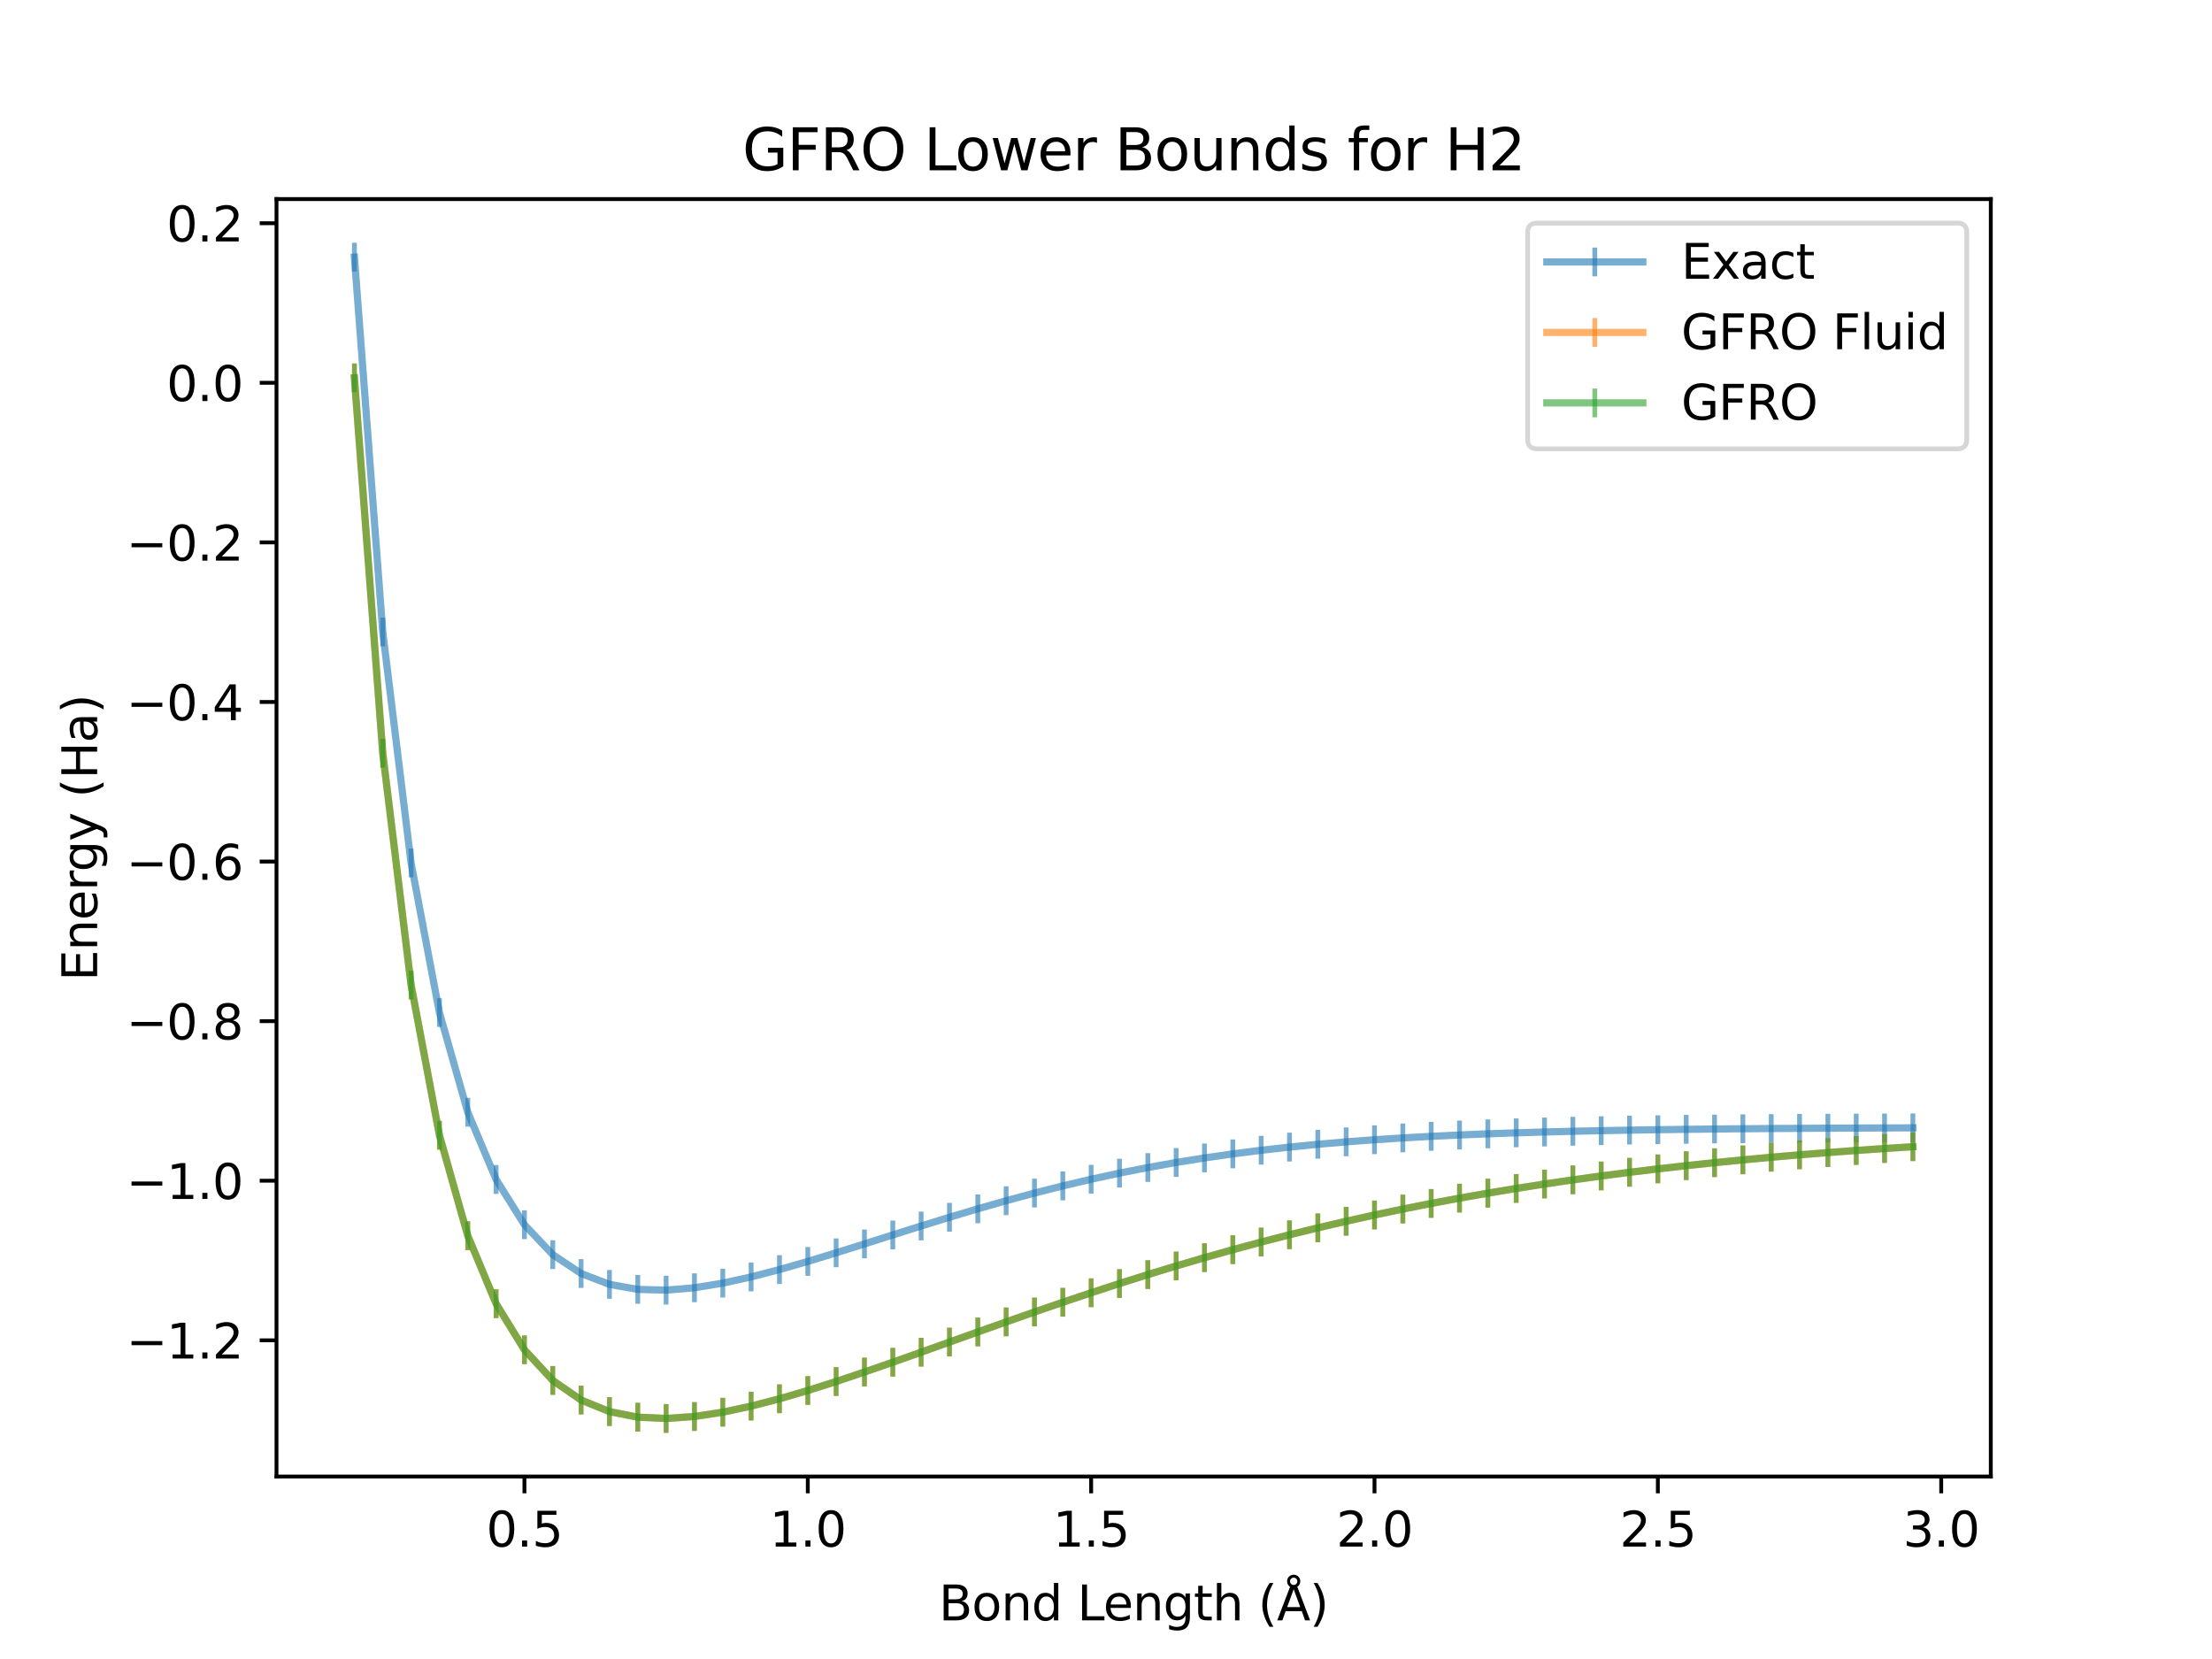 <?xml version="1.0" encoding="utf-8" standalone="no"?>
<!DOCTYPE svg PUBLIC "-//W3C//DTD SVG 1.1//EN"
  "http://www.w3.org/Graphics/SVG/1.1/DTD/svg11.dtd">
<svg xmlns:xlink="http://www.w3.org/1999/xlink" width="460.8pt" height="345.6pt" viewBox="0 0 460.8 345.6" xmlns="http://www.w3.org/2000/svg" version="1.1">
 <defs>
  <style type="text/css">*{stroke-linejoin: round; stroke-linecap: butt}</style>
 </defs>
 <g id="figure_1">
  <g id="patch_1">
   <path d="M 0 345.6 
L 460.8 345.6 
L 460.8 0 
L 0 0 
z
" style="fill: #ffffff"/>
  </g>
  <g id="axes_1">
   <g id="patch_2">
    <path d="M 57.6 307.584 
L 414.72 307.584 
L 414.72 41.472 
L 57.6 41.472 
z
" style="fill: #ffffff"/>
   </g>
   <g id="matplotlib.axis_1">
    <g id="xtick_1">
     <g id="line2d_1">
      <defs>
       <path id="m18513399b2" d="M 0 0 
L 0 3.5 
" style="stroke: #000000; stroke-width: 0.8"/>
      </defs>
      <g>
       <use xlink:href="#m18513399b2" x="109.25" y="307.584" style="stroke: #000000; stroke-width: 0.8"/>
      </g>
     </g>
     <g id="text_1">
      <!-- 0.5 -->
      <g transform="translate(101.298 322.182) scale(0.1 -0.1)">
       <defs>
        <path id="DejaVuSans-30" d="M 2034 4250 
Q 1547 4250 1301 3770 
Q 1056 3291 1056 2328 
Q 1056 1369 1301 889 
Q 1547 409 2034 409 
Q 2525 409 2770 889 
Q 3016 1369 3016 2328 
Q 3016 3291 2770 3770 
Q 2525 4250 2034 4250 
z
M 2034 4750 
Q 2819 4750 3233 4129 
Q 3647 3509 3647 2328 
Q 3647 1150 3233 529 
Q 2819 -91 2034 -91 
Q 1250 -91 836 529 
Q 422 1150 422 2328 
Q 422 3509 836 4129 
Q 1250 4750 2034 4750 
z
" transform="scale(0.016)"/>
        <path id="DejaVuSans-2e" d="M 684 794 
L 1344 794 
L 1344 0 
L 684 0 
L 684 794 
z
" transform="scale(0.016)"/>
        <path id="DejaVuSans-35" d="M 691 4666 
L 3169 4666 
L 3169 4134 
L 1269 4134 
L 1269 2991 
Q 1406 3038 1543 3061 
Q 1681 3084 1819 3084 
Q 2600 3084 3056 2656 
Q 3513 2228 3513 1497 
Q 3513 744 3044 326 
Q 2575 -91 1722 -91 
Q 1428 -91 1123 -41 
Q 819 9 494 109 
L 494 744 
Q 775 591 1075 516 
Q 1375 441 1709 441 
Q 2250 441 2565 725 
Q 2881 1009 2881 1497 
Q 2881 1984 2565 2268 
Q 2250 2553 1709 2553 
Q 1456 2553 1204 2497 
Q 953 2441 691 2322 
L 691 4666 
z
" transform="scale(0.016)"/>
       </defs>
       <use xlink:href="#DejaVuSans-30"/>
       <use xlink:href="#DejaVuSans-2e" transform="translate(63.623 0)"/>
       <use xlink:href="#DejaVuSans-35" transform="translate(95.41 0)"/>
      </g>
     </g>
    </g>
    <g id="xtick_2">
     <g id="line2d_2">
      <g>
       <use xlink:href="#m18513399b2" x="168.278" y="307.584" style="stroke: #000000; stroke-width: 0.8"/>
      </g>
     </g>
     <g id="text_2">
      <!-- 1.0 -->
      <g transform="translate(160.326 322.182) scale(0.1 -0.1)">
       <defs>
        <path id="DejaVuSans-31" d="M 794 531 
L 1825 531 
L 1825 4091 
L 703 3866 
L 703 4441 
L 1819 4666 
L 2450 4666 
L 2450 531 
L 3481 531 
L 3481 0 
L 794 0 
L 794 531 
z
" transform="scale(0.016)"/>
       </defs>
       <use xlink:href="#DejaVuSans-31"/>
       <use xlink:href="#DejaVuSans-2e" transform="translate(63.623 0)"/>
       <use xlink:href="#DejaVuSans-30" transform="translate(95.41 0)"/>
      </g>
     </g>
    </g>
    <g id="xtick_3">
     <g id="line2d_3">
      <g>
       <use xlink:href="#m18513399b2" x="227.306" y="307.584" style="stroke: #000000; stroke-width: 0.8"/>
      </g>
     </g>
     <g id="text_3">
      <!-- 1.5 -->
      <g transform="translate(219.354 322.182) scale(0.1 -0.1)">
       <use xlink:href="#DejaVuSans-31"/>
       <use xlink:href="#DejaVuSans-2e" transform="translate(63.623 0)"/>
       <use xlink:href="#DejaVuSans-35" transform="translate(95.41 0)"/>
      </g>
     </g>
    </g>
    <g id="xtick_4">
     <g id="line2d_4">
      <g>
       <use xlink:href="#m18513399b2" x="286.334" y="307.584" style="stroke: #000000; stroke-width: 0.8"/>
      </g>
     </g>
     <g id="text_4">
      <!-- 2.0 -->
      <g transform="translate(278.382 322.182) scale(0.1 -0.1)">
       <defs>
        <path id="DejaVuSans-32" d="M 1228 531 
L 3431 531 
L 3431 0 
L 469 0 
L 469 531 
Q 828 903 1448 1529 
Q 2069 2156 2228 2338 
Q 2531 2678 2651 2914 
Q 2772 3150 2772 3378 
Q 2772 3750 2511 3984 
Q 2250 4219 1831 4219 
Q 1534 4219 1204 4116 
Q 875 4013 500 3803 
L 500 4441 
Q 881 4594 1212 4672 
Q 1544 4750 1819 4750 
Q 2544 4750 2975 4387 
Q 3406 4025 3406 3419 
Q 3406 3131 3298 2873 
Q 3191 2616 2906 2266 
Q 2828 2175 2409 1742 
Q 1991 1309 1228 531 
z
" transform="scale(0.016)"/>
       </defs>
       <use xlink:href="#DejaVuSans-32"/>
       <use xlink:href="#DejaVuSans-2e" transform="translate(63.623 0)"/>
       <use xlink:href="#DejaVuSans-30" transform="translate(95.41 0)"/>
      </g>
     </g>
    </g>
    <g id="xtick_5">
     <g id="line2d_5">
      <g>
       <use xlink:href="#m18513399b2" x="345.362" y="307.584" style="stroke: #000000; stroke-width: 0.8"/>
      </g>
     </g>
     <g id="text_5">
      <!-- 2.5 -->
      <g transform="translate(337.41 322.182) scale(0.1 -0.1)">
       <use xlink:href="#DejaVuSans-32"/>
       <use xlink:href="#DejaVuSans-2e" transform="translate(63.623 0)"/>
       <use xlink:href="#DejaVuSans-35" transform="translate(95.41 0)"/>
      </g>
     </g>
    </g>
    <g id="xtick_6">
     <g id="line2d_6">
      <g>
       <use xlink:href="#m18513399b2" x="404.39" y="307.584" style="stroke: #000000; stroke-width: 0.8"/>
      </g>
     </g>
     <g id="text_6">
      <!-- 3.0 -->
      <g transform="translate(396.439 322.182) scale(0.1 -0.1)">
       <defs>
        <path id="DejaVuSans-33" d="M 2597 2516 
Q 3050 2419 3304 2112 
Q 3559 1806 3559 1356 
Q 3559 666 3084 287 
Q 2609 -91 1734 -91 
Q 1441 -91 1130 -33 
Q 819 25 488 141 
L 488 750 
Q 750 597 1062 519 
Q 1375 441 1716 441 
Q 2309 441 2620 675 
Q 2931 909 2931 1356 
Q 2931 1769 2642 2001 
Q 2353 2234 1838 2234 
L 1294 2234 
L 1294 2753 
L 1863 2753 
Q 2328 2753 2575 2939 
Q 2822 3125 2822 3475 
Q 2822 3834 2567 4026 
Q 2313 4219 1838 4219 
Q 1578 4219 1281 4162 
Q 984 4106 628 3988 
L 628 4550 
Q 988 4650 1302 4700 
Q 1616 4750 1894 4750 
Q 2613 4750 3031 4423 
Q 3450 4097 3450 3541 
Q 3450 3153 3228 2886 
Q 3006 2619 2597 2516 
z
" transform="scale(0.016)"/>
       </defs>
       <use xlink:href="#DejaVuSans-33"/>
       <use xlink:href="#DejaVuSans-2e" transform="translate(63.623 0)"/>
       <use xlink:href="#DejaVuSans-30" transform="translate(95.41 0)"/>
      </g>
     </g>
    </g>
    <g id="text_7">
     <!-- Bond Length (Å) -->
     <g transform="translate(195.58 337.545) scale(0.1 -0.1)">
      <defs>
       <path id="DejaVuSans-42" d="M 1259 2228 
L 1259 519 
L 2272 519 
Q 2781 519 3026 730 
Q 3272 941 3272 1375 
Q 3272 1813 3026 2020 
Q 2781 2228 2272 2228 
L 1259 2228 
z
M 1259 4147 
L 1259 2741 
L 2194 2741 
Q 2656 2741 2882 2914 
Q 3109 3088 3109 3444 
Q 3109 3797 2882 3972 
Q 2656 4147 2194 4147 
L 1259 4147 
z
M 628 4666 
L 2241 4666 
Q 2963 4666 3353 4366 
Q 3744 4066 3744 3513 
Q 3744 3084 3544 2831 
Q 3344 2578 2956 2516 
Q 3422 2416 3680 2098 
Q 3938 1781 3938 1306 
Q 3938 681 3513 340 
Q 3088 0 2303 0 
L 628 0 
L 628 4666 
z
" transform="scale(0.016)"/>
       <path id="DejaVuSans-6f" d="M 1959 3097 
Q 1497 3097 1228 2736 
Q 959 2375 959 1747 
Q 959 1119 1226 758 
Q 1494 397 1959 397 
Q 2419 397 2687 759 
Q 2956 1122 2956 1747 
Q 2956 2369 2687 2733 
Q 2419 3097 1959 3097 
z
M 1959 3584 
Q 2709 3584 3137 3096 
Q 3566 2609 3566 1747 
Q 3566 888 3137 398 
Q 2709 -91 1959 -91 
Q 1206 -91 779 398 
Q 353 888 353 1747 
Q 353 2609 779 3096 
Q 1206 3584 1959 3584 
z
" transform="scale(0.016)"/>
       <path id="DejaVuSans-6e" d="M 3513 2113 
L 3513 0 
L 2938 0 
L 2938 2094 
Q 2938 2591 2744 2837 
Q 2550 3084 2163 3084 
Q 1697 3084 1428 2787 
Q 1159 2491 1159 1978 
L 1159 0 
L 581 0 
L 581 3500 
L 1159 3500 
L 1159 2956 
Q 1366 3272 1645 3428 
Q 1925 3584 2291 3584 
Q 2894 3584 3203 3211 
Q 3513 2838 3513 2113 
z
" transform="scale(0.016)"/>
       <path id="DejaVuSans-64" d="M 2906 2969 
L 2906 4863 
L 3481 4863 
L 3481 0 
L 2906 0 
L 2906 525 
Q 2725 213 2448 61 
Q 2172 -91 1784 -91 
Q 1150 -91 751 415 
Q 353 922 353 1747 
Q 353 2572 751 3078 
Q 1150 3584 1784 3584 
Q 2172 3584 2448 3432 
Q 2725 3281 2906 2969 
z
M 947 1747 
Q 947 1113 1208 752 
Q 1469 391 1925 391 
Q 2381 391 2643 752 
Q 2906 1113 2906 1747 
Q 2906 2381 2643 2742 
Q 2381 3103 1925 3103 
Q 1469 3103 1208 2742 
Q 947 2381 947 1747 
z
" transform="scale(0.016)"/>
       <path id="DejaVuSans-20" transform="scale(0.016)"/>
       <path id="DejaVuSans-4c" d="M 628 4666 
L 1259 4666 
L 1259 531 
L 3531 531 
L 3531 0 
L 628 0 
L 628 4666 
z
" transform="scale(0.016)"/>
       <path id="DejaVuSans-65" d="M 3597 1894 
L 3597 1613 
L 953 1613 
Q 991 1019 1311 708 
Q 1631 397 2203 397 
Q 2534 397 2845 478 
Q 3156 559 3463 722 
L 3463 178 
Q 3153 47 2828 -22 
Q 2503 -91 2169 -91 
Q 1331 -91 842 396 
Q 353 884 353 1716 
Q 353 2575 817 3079 
Q 1281 3584 2069 3584 
Q 2775 3584 3186 3129 
Q 3597 2675 3597 1894 
z
M 3022 2063 
Q 3016 2534 2758 2815 
Q 2500 3097 2075 3097 
Q 1594 3097 1305 2825 
Q 1016 2553 972 2059 
L 3022 2063 
z
" transform="scale(0.016)"/>
       <path id="DejaVuSans-67" d="M 2906 1791 
Q 2906 2416 2648 2759 
Q 2391 3103 1925 3103 
Q 1463 3103 1205 2759 
Q 947 2416 947 1791 
Q 947 1169 1205 825 
Q 1463 481 1925 481 
Q 2391 481 2648 825 
Q 2906 1169 2906 1791 
z
M 3481 434 
Q 3481 -459 3084 -895 
Q 2688 -1331 1869 -1331 
Q 1566 -1331 1297 -1286 
Q 1028 -1241 775 -1147 
L 775 -588 
Q 1028 -725 1275 -790 
Q 1522 -856 1778 -856 
Q 2344 -856 2625 -561 
Q 2906 -266 2906 331 
L 2906 616 
Q 2728 306 2450 153 
Q 2172 0 1784 0 
Q 1141 0 747 490 
Q 353 981 353 1791 
Q 353 2603 747 3093 
Q 1141 3584 1784 3584 
Q 2172 3584 2450 3431 
Q 2728 3278 2906 2969 
L 2906 3500 
L 3481 3500 
L 3481 434 
z
" transform="scale(0.016)"/>
       <path id="DejaVuSans-74" d="M 1172 4494 
L 1172 3500 
L 2356 3500 
L 2356 3053 
L 1172 3053 
L 1172 1153 
Q 1172 725 1289 603 
Q 1406 481 1766 481 
L 2356 481 
L 2356 0 
L 1766 0 
Q 1100 0 847 248 
Q 594 497 594 1153 
L 594 3053 
L 172 3053 
L 172 3500 
L 594 3500 
L 594 4494 
L 1172 4494 
z
" transform="scale(0.016)"/>
       <path id="DejaVuSans-68" d="M 3513 2113 
L 3513 0 
L 2938 0 
L 2938 2094 
Q 2938 2591 2744 2837 
Q 2550 3084 2163 3084 
Q 1697 3084 1428 2787 
Q 1159 2491 1159 1978 
L 1159 0 
L 581 0 
L 581 4863 
L 1159 4863 
L 1159 2956 
Q 1366 3272 1645 3428 
Q 1925 3584 2291 3584 
Q 2894 3584 3203 3211 
Q 3513 2838 3513 2113 
z
" transform="scale(0.016)"/>
       <path id="DejaVuSans-28" d="M 1984 4856 
Q 1566 4138 1362 3434 
Q 1159 2731 1159 2009 
Q 1159 1288 1364 580 
Q 1569 -128 1984 -844 
L 1484 -844 
Q 1016 -109 783 600 
Q 550 1309 550 2009 
Q 550 2706 781 3412 
Q 1013 4119 1484 4856 
L 1984 4856 
z
" transform="scale(0.016)"/>
       <path id="DejaVuSans-c5" d="M 2663 5081 
Q 2663 5278 2523 5417 
Q 2384 5556 2188 5556 
Q 1988 5556 1852 5420 
Q 1716 5284 1716 5081 
Q 1716 4884 1853 4746 
Q 1991 4609 2188 4609 
Q 2384 4609 2523 4746 
Q 2663 4884 2663 5081 
z
M 2188 4044 
L 1338 1722 
L 3041 1722 
L 2188 4044 
z
M 1716 4366 
Q 1525 4494 1428 4673 
Q 1331 4853 1331 5081 
Q 1331 5441 1579 5691 
Q 1828 5941 2188 5941 
Q 2544 5941 2795 5689 
Q 3047 5438 3047 5081 
Q 3047 4863 2948 4678 
Q 2850 4494 2663 4366 
L 4325 0 
L 3669 0 
L 3244 1197 
L 1141 1197 
L 716 0 
L 50 0 
L 1716 4366 
z
" transform="scale(0.016)"/>
       <path id="DejaVuSans-29" d="M 513 4856 
L 1013 4856 
Q 1481 4119 1714 3412 
Q 1947 2706 1947 2009 
Q 1947 1309 1714 600 
Q 1481 -109 1013 -844 
L 513 -844 
Q 928 -128 1133 580 
Q 1338 1288 1338 2009 
Q 1338 2731 1133 3434 
Q 928 4138 513 4856 
z
" transform="scale(0.016)"/>
      </defs>
      <use xlink:href="#DejaVuSans-42"/>
      <use xlink:href="#DejaVuSans-6f" transform="translate(68.604 0)"/>
      <use xlink:href="#DejaVuSans-6e" transform="translate(129.785 0)"/>
      <use xlink:href="#DejaVuSans-64" transform="translate(193.164 0)"/>
      <use xlink:href="#DejaVuSans-20" transform="translate(256.641 0)"/>
      <use xlink:href="#DejaVuSans-4c" transform="translate(288.428 0)"/>
      <use xlink:href="#DejaVuSans-65" transform="translate(342.391 0)"/>
      <use xlink:href="#DejaVuSans-6e" transform="translate(403.914 0)"/>
      <use xlink:href="#DejaVuSans-67" transform="translate(467.293 0)"/>
      <use xlink:href="#DejaVuSans-74" transform="translate(530.77 0)"/>
      <use xlink:href="#DejaVuSans-68" transform="translate(569.979 0)"/>
      <use xlink:href="#DejaVuSans-20" transform="translate(633.357 0)"/>
      <use xlink:href="#DejaVuSans-28" transform="translate(665.145 0)"/>
      <use xlink:href="#DejaVuSans-c5" transform="translate(704.158 0)"/>
      <use xlink:href="#DejaVuSans-29" transform="translate(772.566 0)"/>
     </g>
    </g>
   </g>
   <g id="matplotlib.axis_2">
    <g id="ytick_1">
     <g id="line2d_7">
      <defs>
       <path id="m0bf1fa1c64" d="M 0 0 
L -3.5 0 
" style="stroke: #000000; stroke-width: 0.8"/>
      </defs>
      <g>
       <use xlink:href="#m0bf1fa1c64" x="57.6" y="279.211" style="stroke: #000000; stroke-width: 0.8"/>
      </g>
     </g>
     <g id="text_8">
      <!-- −1.2 -->
      <g transform="translate(26.317 283.01) scale(0.1 -0.1)">
       <defs>
        <path id="DejaVuSans-2212" d="M 678 2272 
L 4684 2272 
L 4684 1741 
L 678 1741 
L 678 2272 
z
" transform="scale(0.016)"/>
       </defs>
       <use xlink:href="#DejaVuSans-2212"/>
       <use xlink:href="#DejaVuSans-31" transform="translate(83.789 0)"/>
       <use xlink:href="#DejaVuSans-2e" transform="translate(147.412 0)"/>
       <use xlink:href="#DejaVuSans-32" transform="translate(179.199 0)"/>
      </g>
     </g>
    </g>
    <g id="ytick_2">
     <g id="line2d_8">
      <g>
       <use xlink:href="#m0bf1fa1c64" x="57.6" y="245.967" style="stroke: #000000; stroke-width: 0.8"/>
      </g>
     </g>
     <g id="text_9">
      <!-- −1.0 -->
      <g transform="translate(26.317 249.766) scale(0.1 -0.1)">
       <use xlink:href="#DejaVuSans-2212"/>
       <use xlink:href="#DejaVuSans-31" transform="translate(83.789 0)"/>
       <use xlink:href="#DejaVuSans-2e" transform="translate(147.412 0)"/>
       <use xlink:href="#DejaVuSans-30" transform="translate(179.199 0)"/>
      </g>
     </g>
    </g>
    <g id="ytick_3">
     <g id="line2d_9">
      <g>
       <use xlink:href="#m0bf1fa1c64" x="57.6" y="212.722" style="stroke: #000000; stroke-width: 0.8"/>
      </g>
     </g>
     <g id="text_10">
      <!-- −0.8 -->
      <g transform="translate(26.317 216.522) scale(0.1 -0.1)">
       <defs>
        <path id="DejaVuSans-38" d="M 2034 2216 
Q 1584 2216 1326 1975 
Q 1069 1734 1069 1313 
Q 1069 891 1326 650 
Q 1584 409 2034 409 
Q 2484 409 2743 651 
Q 3003 894 3003 1313 
Q 3003 1734 2745 1975 
Q 2488 2216 2034 2216 
z
M 1403 2484 
Q 997 2584 770 2862 
Q 544 3141 544 3541 
Q 544 4100 942 4425 
Q 1341 4750 2034 4750 
Q 2731 4750 3128 4425 
Q 3525 4100 3525 3541 
Q 3525 3141 3298 2862 
Q 3072 2584 2669 2484 
Q 3125 2378 3379 2068 
Q 3634 1759 3634 1313 
Q 3634 634 3220 271 
Q 2806 -91 2034 -91 
Q 1263 -91 848 271 
Q 434 634 434 1313 
Q 434 1759 690 2068 
Q 947 2378 1403 2484 
z
M 1172 3481 
Q 1172 3119 1398 2916 
Q 1625 2713 2034 2713 
Q 2441 2713 2670 2916 
Q 2900 3119 2900 3481 
Q 2900 3844 2670 4047 
Q 2441 4250 2034 4250 
Q 1625 4250 1398 4047 
Q 1172 3844 1172 3481 
z
" transform="scale(0.016)"/>
       </defs>
       <use xlink:href="#DejaVuSans-2212"/>
       <use xlink:href="#DejaVuSans-30" transform="translate(83.789 0)"/>
       <use xlink:href="#DejaVuSans-2e" transform="translate(147.412 0)"/>
       <use xlink:href="#DejaVuSans-38" transform="translate(179.199 0)"/>
      </g>
     </g>
    </g>
    <g id="ytick_4">
     <g id="line2d_10">
      <g>
       <use xlink:href="#m0bf1fa1c64" x="57.6" y="179.478" style="stroke: #000000; stroke-width: 0.8"/>
      </g>
     </g>
     <g id="text_11">
      <!-- −0.6 -->
      <g transform="translate(26.317 183.277) scale(0.1 -0.1)">
       <defs>
        <path id="DejaVuSans-36" d="M 2113 2584 
Q 1688 2584 1439 2293 
Q 1191 2003 1191 1497 
Q 1191 994 1439 701 
Q 1688 409 2113 409 
Q 2538 409 2786 701 
Q 3034 994 3034 1497 
Q 3034 2003 2786 2293 
Q 2538 2584 2113 2584 
z
M 3366 4563 
L 3366 3988 
Q 3128 4100 2886 4159 
Q 2644 4219 2406 4219 
Q 1781 4219 1451 3797 
Q 1122 3375 1075 2522 
Q 1259 2794 1537 2939 
Q 1816 3084 2150 3084 
Q 2853 3084 3261 2657 
Q 3669 2231 3669 1497 
Q 3669 778 3244 343 
Q 2819 -91 2113 -91 
Q 1303 -91 875 529 
Q 447 1150 447 2328 
Q 447 3434 972 4092 
Q 1497 4750 2381 4750 
Q 2619 4750 2861 4703 
Q 3103 4656 3366 4563 
z
" transform="scale(0.016)"/>
       </defs>
       <use xlink:href="#DejaVuSans-2212"/>
       <use xlink:href="#DejaVuSans-30" transform="translate(83.789 0)"/>
       <use xlink:href="#DejaVuSans-2e" transform="translate(147.412 0)"/>
       <use xlink:href="#DejaVuSans-36" transform="translate(179.199 0)"/>
      </g>
     </g>
    </g>
    <g id="ytick_5">
     <g id="line2d_11">
      <g>
       <use xlink:href="#m0bf1fa1c64" x="57.6" y="146.234" style="stroke: #000000; stroke-width: 0.8"/>
      </g>
     </g>
     <g id="text_12">
      <!-- −0.4 -->
      <g transform="translate(26.317 150.033) scale(0.1 -0.1)">
       <defs>
        <path id="DejaVuSans-34" d="M 2419 4116 
L 825 1625 
L 2419 1625 
L 2419 4116 
z
M 2253 4666 
L 3047 4666 
L 3047 1625 
L 3713 1625 
L 3713 1100 
L 3047 1100 
L 3047 0 
L 2419 0 
L 2419 1100 
L 313 1100 
L 313 1709 
L 2253 4666 
z
" transform="scale(0.016)"/>
       </defs>
       <use xlink:href="#DejaVuSans-2212"/>
       <use xlink:href="#DejaVuSans-30" transform="translate(83.789 0)"/>
       <use xlink:href="#DejaVuSans-2e" transform="translate(147.412 0)"/>
       <use xlink:href="#DejaVuSans-34" transform="translate(179.199 0)"/>
      </g>
     </g>
    </g>
    <g id="ytick_6">
     <g id="line2d_12">
      <g>
       <use xlink:href="#m0bf1fa1c64" x="57.6" y="112.989" style="stroke: #000000; stroke-width: 0.8"/>
      </g>
     </g>
     <g id="text_13">
      <!-- −0.2 -->
      <g transform="translate(26.317 116.789) scale(0.1 -0.1)">
       <use xlink:href="#DejaVuSans-2212"/>
       <use xlink:href="#DejaVuSans-30" transform="translate(83.789 0)"/>
       <use xlink:href="#DejaVuSans-2e" transform="translate(147.412 0)"/>
       <use xlink:href="#DejaVuSans-32" transform="translate(179.199 0)"/>
      </g>
     </g>
    </g>
    <g id="ytick_7">
     <g id="line2d_13">
      <g>
       <use xlink:href="#m0bf1fa1c64" x="57.6" y="79.745" style="stroke: #000000; stroke-width: 0.8"/>
      </g>
     </g>
     <g id="text_14">
      <!-- 0.0 -->
      <g transform="translate(34.697 83.544) scale(0.1 -0.1)">
       <use xlink:href="#DejaVuSans-30"/>
       <use xlink:href="#DejaVuSans-2e" transform="translate(63.623 0)"/>
       <use xlink:href="#DejaVuSans-30" transform="translate(95.41 0)"/>
      </g>
     </g>
    </g>
    <g id="ytick_8">
     <g id="line2d_14">
      <g>
       <use xlink:href="#m0bf1fa1c64" x="57.6" y="46.501" style="stroke: #000000; stroke-width: 0.8"/>
      </g>
     </g>
     <g id="text_15">
      <!-- 0.2 -->
      <g transform="translate(34.697 50.3) scale(0.1 -0.1)">
       <use xlink:href="#DejaVuSans-30"/>
       <use xlink:href="#DejaVuSans-2e" transform="translate(63.623 0)"/>
       <use xlink:href="#DejaVuSans-32" transform="translate(95.41 0)"/>
      </g>
     </g>
    </g>
    <g id="text_16">
     <!-- Energy (Ha) -->
     <g transform="translate(20.238 204.349) rotate(-90) scale(0.1 -0.1)">
      <defs>
       <path id="DejaVuSans-45" d="M 628 4666 
L 3578 4666 
L 3578 4134 
L 1259 4134 
L 1259 2753 
L 3481 2753 
L 3481 2222 
L 1259 2222 
L 1259 531 
L 3634 531 
L 3634 0 
L 628 0 
L 628 4666 
z
" transform="scale(0.016)"/>
       <path id="DejaVuSans-72" d="M 2631 2963 
Q 2534 3019 2420 3045 
Q 2306 3072 2169 3072 
Q 1681 3072 1420 2755 
Q 1159 2438 1159 1844 
L 1159 0 
L 581 0 
L 581 3500 
L 1159 3500 
L 1159 2956 
Q 1341 3275 1631 3429 
Q 1922 3584 2338 3584 
Q 2397 3584 2469 3576 
Q 2541 3569 2628 3553 
L 2631 2963 
z
" transform="scale(0.016)"/>
       <path id="DejaVuSans-79" d="M 2059 -325 
Q 1816 -950 1584 -1140 
Q 1353 -1331 966 -1331 
L 506 -1331 
L 506 -850 
L 844 -850 
Q 1081 -850 1212 -737 
Q 1344 -625 1503 -206 
L 1606 56 
L 191 3500 
L 800 3500 
L 1894 763 
L 2988 3500 
L 3597 3500 
L 2059 -325 
z
" transform="scale(0.016)"/>
       <path id="DejaVuSans-48" d="M 628 4666 
L 1259 4666 
L 1259 2753 
L 3553 2753 
L 3553 4666 
L 4184 4666 
L 4184 0 
L 3553 0 
L 3553 2222 
L 1259 2222 
L 1259 0 
L 628 0 
L 628 4666 
z
" transform="scale(0.016)"/>
       <path id="DejaVuSans-61" d="M 2194 1759 
Q 1497 1759 1228 1600 
Q 959 1441 959 1056 
Q 959 750 1161 570 
Q 1363 391 1709 391 
Q 2188 391 2477 730 
Q 2766 1069 2766 1631 
L 2766 1759 
L 2194 1759 
z
M 3341 1997 
L 3341 0 
L 2766 0 
L 2766 531 
Q 2569 213 2275 61 
Q 1981 -91 1556 -91 
Q 1019 -91 701 211 
Q 384 513 384 1019 
Q 384 1609 779 1909 
Q 1175 2209 1959 2209 
L 2766 2209 
L 2766 2266 
Q 2766 2663 2505 2880 
Q 2244 3097 1772 3097 
Q 1472 3097 1187 3025 
Q 903 2953 641 2809 
L 641 3341 
Q 956 3463 1253 3523 
Q 1550 3584 1831 3584 
Q 2591 3584 2966 3190 
Q 3341 2797 3341 1997 
z
" transform="scale(0.016)"/>
      </defs>
      <use xlink:href="#DejaVuSans-45"/>
      <use xlink:href="#DejaVuSans-6e" transform="translate(63.184 0)"/>
      <use xlink:href="#DejaVuSans-65" transform="translate(126.562 0)"/>
      <use xlink:href="#DejaVuSans-72" transform="translate(188.086 0)"/>
      <use xlink:href="#DejaVuSans-67" transform="translate(227.449 0)"/>
      <use xlink:href="#DejaVuSans-79" transform="translate(290.926 0)"/>
      <use xlink:href="#DejaVuSans-20" transform="translate(350.105 0)"/>
      <use xlink:href="#DejaVuSans-28" transform="translate(381.893 0)"/>
      <use xlink:href="#DejaVuSans-48" transform="translate(420.906 0)"/>
      <use xlink:href="#DejaVuSans-61" transform="translate(496.102 0)"/>
      <use xlink:href="#DejaVuSans-29" transform="translate(557.381 0)"/>
     </g>
    </g>
   </g>
   <g id="line2d_15">
    <path d="M 73.833 53.568 
L 79.736 131.651 
L 85.638 179.778 
L 91.541 210.939 
L 97.444 231.697 
L 103.347 245.703 
L 109.25 255.135 
L 115.152 261.364 
L 121.055 265.296 
L 126.958 267.56 
L 132.861 268.604 
L 138.764 268.759 
L 144.666 268.265 
L 150.569 267.303 
L 156.472 266.006 
L 162.375 264.474 
L 168.278 262.78 
L 174.18 260.984 
L 180.083 259.13 
L 185.986 257.258 
L 191.889 255.398 
L 197.792 253.577 
L 203.695 251.815 
L 209.597 250.131 
L 215.5 248.538 
L 221.403 247.045 
L 227.306 245.659 
L 233.209 244.384 
L 239.111 243.22 
L 245.014 242.165 
L 250.917 241.217 
L 256.82 240.371 
L 262.723 239.62 
L 268.625 238.958 
L 274.528 238.377 
L 280.431 237.87 
L 286.334 237.43 
L 292.237 237.049 
L 298.14 236.721 
L 304.042 236.439 
L 309.945 236.197 
L 315.848 235.99 
L 321.751 235.814 
L 327.654 235.664 
L 333.556 235.537 
L 339.459 235.429 
L 345.362 235.338 
L 351.265 235.26 
L 357.168 235.195 
L 363.07 235.14 
L 368.973 235.093 
L 374.876 235.054 
L 380.779 235.021 
L 386.682 234.994 
L 392.584 234.97 
L 398.487 234.951 
" clip-path="url(#pfe99259981)" style="fill: none; stroke: #1f77b4; stroke-opacity: 0.6; stroke-width: 1.5; stroke-linecap: square"/>
    <defs>
     <path id="m4732a5df87" d="M 0 3 
L 0 -3 
" style="stroke: #1f77b4; stroke-opacity: 0.6"/>
    </defs>
    <g clip-path="url(#pfe99259981)">
     <use xlink:href="#m4732a5df87" x="73.833" y="53.568" style="fill: #1f77b4; fill-opacity: 0.6; stroke: #1f77b4; stroke-opacity: 0.6"/>
     <use xlink:href="#m4732a5df87" x="79.736" y="131.651" style="fill: #1f77b4; fill-opacity: 0.6; stroke: #1f77b4; stroke-opacity: 0.6"/>
     <use xlink:href="#m4732a5df87" x="85.638" y="179.778" style="fill: #1f77b4; fill-opacity: 0.6; stroke: #1f77b4; stroke-opacity: 0.6"/>
     <use xlink:href="#m4732a5df87" x="91.541" y="210.939" style="fill: #1f77b4; fill-opacity: 0.6; stroke: #1f77b4; stroke-opacity: 0.6"/>
     <use xlink:href="#m4732a5df87" x="97.444" y="231.697" style="fill: #1f77b4; fill-opacity: 0.6; stroke: #1f77b4; stroke-opacity: 0.6"/>
     <use xlink:href="#m4732a5df87" x="103.347" y="245.703" style="fill: #1f77b4; fill-opacity: 0.6; stroke: #1f77b4; stroke-opacity: 0.6"/>
     <use xlink:href="#m4732a5df87" x="109.25" y="255.135" style="fill: #1f77b4; fill-opacity: 0.6; stroke: #1f77b4; stroke-opacity: 0.6"/>
     <use xlink:href="#m4732a5df87" x="115.152" y="261.364" style="fill: #1f77b4; fill-opacity: 0.6; stroke: #1f77b4; stroke-opacity: 0.6"/>
     <use xlink:href="#m4732a5df87" x="121.055" y="265.296" style="fill: #1f77b4; fill-opacity: 0.6; stroke: #1f77b4; stroke-opacity: 0.6"/>
     <use xlink:href="#m4732a5df87" x="126.958" y="267.56" style="fill: #1f77b4; fill-opacity: 0.6; stroke: #1f77b4; stroke-opacity: 0.6"/>
     <use xlink:href="#m4732a5df87" x="132.861" y="268.604" style="fill: #1f77b4; fill-opacity: 0.6; stroke: #1f77b4; stroke-opacity: 0.6"/>
     <use xlink:href="#m4732a5df87" x="138.764" y="268.759" style="fill: #1f77b4; fill-opacity: 0.6; stroke: #1f77b4; stroke-opacity: 0.6"/>
     <use xlink:href="#m4732a5df87" x="144.666" y="268.265" style="fill: #1f77b4; fill-opacity: 0.6; stroke: #1f77b4; stroke-opacity: 0.6"/>
     <use xlink:href="#m4732a5df87" x="150.569" y="267.303" style="fill: #1f77b4; fill-opacity: 0.6; stroke: #1f77b4; stroke-opacity: 0.6"/>
     <use xlink:href="#m4732a5df87" x="156.472" y="266.006" style="fill: #1f77b4; fill-opacity: 0.6; stroke: #1f77b4; stroke-opacity: 0.6"/>
     <use xlink:href="#m4732a5df87" x="162.375" y="264.474" style="fill: #1f77b4; fill-opacity: 0.6; stroke: #1f77b4; stroke-opacity: 0.6"/>
     <use xlink:href="#m4732a5df87" x="168.278" y="262.78" style="fill: #1f77b4; fill-opacity: 0.6; stroke: #1f77b4; stroke-opacity: 0.6"/>
     <use xlink:href="#m4732a5df87" x="174.18" y="260.984" style="fill: #1f77b4; fill-opacity: 0.6; stroke: #1f77b4; stroke-opacity: 0.6"/>
     <use xlink:href="#m4732a5df87" x="180.083" y="259.13" style="fill: #1f77b4; fill-opacity: 0.6; stroke: #1f77b4; stroke-opacity: 0.6"/>
     <use xlink:href="#m4732a5df87" x="185.986" y="257.258" style="fill: #1f77b4; fill-opacity: 0.6; stroke: #1f77b4; stroke-opacity: 0.6"/>
     <use xlink:href="#m4732a5df87" x="191.889" y="255.398" style="fill: #1f77b4; fill-opacity: 0.6; stroke: #1f77b4; stroke-opacity: 0.6"/>
     <use xlink:href="#m4732a5df87" x="197.792" y="253.577" style="fill: #1f77b4; fill-opacity: 0.6; stroke: #1f77b4; stroke-opacity: 0.6"/>
     <use xlink:href="#m4732a5df87" x="203.695" y="251.815" style="fill: #1f77b4; fill-opacity: 0.6; stroke: #1f77b4; stroke-opacity: 0.6"/>
     <use xlink:href="#m4732a5df87" x="209.597" y="250.131" style="fill: #1f77b4; fill-opacity: 0.6; stroke: #1f77b4; stroke-opacity: 0.6"/>
     <use xlink:href="#m4732a5df87" x="215.5" y="248.538" style="fill: #1f77b4; fill-opacity: 0.6; stroke: #1f77b4; stroke-opacity: 0.6"/>
     <use xlink:href="#m4732a5df87" x="221.403" y="247.045" style="fill: #1f77b4; fill-opacity: 0.6; stroke: #1f77b4; stroke-opacity: 0.6"/>
     <use xlink:href="#m4732a5df87" x="227.306" y="245.659" style="fill: #1f77b4; fill-opacity: 0.6; stroke: #1f77b4; stroke-opacity: 0.6"/>
     <use xlink:href="#m4732a5df87" x="233.209" y="244.384" style="fill: #1f77b4; fill-opacity: 0.6; stroke: #1f77b4; stroke-opacity: 0.6"/>
     <use xlink:href="#m4732a5df87" x="239.111" y="243.22" style="fill: #1f77b4; fill-opacity: 0.6; stroke: #1f77b4; stroke-opacity: 0.6"/>
     <use xlink:href="#m4732a5df87" x="245.014" y="242.165" style="fill: #1f77b4; fill-opacity: 0.6; stroke: #1f77b4; stroke-opacity: 0.6"/>
     <use xlink:href="#m4732a5df87" x="250.917" y="241.217" style="fill: #1f77b4; fill-opacity: 0.6; stroke: #1f77b4; stroke-opacity: 0.6"/>
     <use xlink:href="#m4732a5df87" x="256.82" y="240.371" style="fill: #1f77b4; fill-opacity: 0.6; stroke: #1f77b4; stroke-opacity: 0.6"/>
     <use xlink:href="#m4732a5df87" x="262.723" y="239.62" style="fill: #1f77b4; fill-opacity: 0.6; stroke: #1f77b4; stroke-opacity: 0.6"/>
     <use xlink:href="#m4732a5df87" x="268.625" y="238.958" style="fill: #1f77b4; fill-opacity: 0.6; stroke: #1f77b4; stroke-opacity: 0.6"/>
     <use xlink:href="#m4732a5df87" x="274.528" y="238.377" style="fill: #1f77b4; fill-opacity: 0.6; stroke: #1f77b4; stroke-opacity: 0.6"/>
     <use xlink:href="#m4732a5df87" x="280.431" y="237.87" style="fill: #1f77b4; fill-opacity: 0.6; stroke: #1f77b4; stroke-opacity: 0.6"/>
     <use xlink:href="#m4732a5df87" x="286.334" y="237.43" style="fill: #1f77b4; fill-opacity: 0.6; stroke: #1f77b4; stroke-opacity: 0.6"/>
     <use xlink:href="#m4732a5df87" x="292.237" y="237.049" style="fill: #1f77b4; fill-opacity: 0.6; stroke: #1f77b4; stroke-opacity: 0.6"/>
     <use xlink:href="#m4732a5df87" x="298.14" y="236.721" style="fill: #1f77b4; fill-opacity: 0.6; stroke: #1f77b4; stroke-opacity: 0.6"/>
     <use xlink:href="#m4732a5df87" x="304.042" y="236.439" style="fill: #1f77b4; fill-opacity: 0.6; stroke: #1f77b4; stroke-opacity: 0.6"/>
     <use xlink:href="#m4732a5df87" x="309.945" y="236.197" style="fill: #1f77b4; fill-opacity: 0.6; stroke: #1f77b4; stroke-opacity: 0.6"/>
     <use xlink:href="#m4732a5df87" x="315.848" y="235.99" style="fill: #1f77b4; fill-opacity: 0.6; stroke: #1f77b4; stroke-opacity: 0.6"/>
     <use xlink:href="#m4732a5df87" x="321.751" y="235.814" style="fill: #1f77b4; fill-opacity: 0.6; stroke: #1f77b4; stroke-opacity: 0.6"/>
     <use xlink:href="#m4732a5df87" x="327.654" y="235.664" style="fill: #1f77b4; fill-opacity: 0.6; stroke: #1f77b4; stroke-opacity: 0.6"/>
     <use xlink:href="#m4732a5df87" x="333.556" y="235.537" style="fill: #1f77b4; fill-opacity: 0.6; stroke: #1f77b4; stroke-opacity: 0.6"/>
     <use xlink:href="#m4732a5df87" x="339.459" y="235.429" style="fill: #1f77b4; fill-opacity: 0.6; stroke: #1f77b4; stroke-opacity: 0.6"/>
     <use xlink:href="#m4732a5df87" x="345.362" y="235.338" style="fill: #1f77b4; fill-opacity: 0.6; stroke: #1f77b4; stroke-opacity: 0.6"/>
     <use xlink:href="#m4732a5df87" x="351.265" y="235.26" style="fill: #1f77b4; fill-opacity: 0.6; stroke: #1f77b4; stroke-opacity: 0.6"/>
     <use xlink:href="#m4732a5df87" x="357.168" y="235.195" style="fill: #1f77b4; fill-opacity: 0.6; stroke: #1f77b4; stroke-opacity: 0.6"/>
     <use xlink:href="#m4732a5df87" x="363.07" y="235.14" style="fill: #1f77b4; fill-opacity: 0.6; stroke: #1f77b4; stroke-opacity: 0.6"/>
     <use xlink:href="#m4732a5df87" x="368.973" y="235.093" style="fill: #1f77b4; fill-opacity: 0.6; stroke: #1f77b4; stroke-opacity: 0.6"/>
     <use xlink:href="#m4732a5df87" x="374.876" y="235.054" style="fill: #1f77b4; fill-opacity: 0.6; stroke: #1f77b4; stroke-opacity: 0.6"/>
     <use xlink:href="#m4732a5df87" x="380.779" y="235.021" style="fill: #1f77b4; fill-opacity: 0.6; stroke: #1f77b4; stroke-opacity: 0.6"/>
     <use xlink:href="#m4732a5df87" x="386.682" y="234.994" style="fill: #1f77b4; fill-opacity: 0.6; stroke: #1f77b4; stroke-opacity: 0.6"/>
     <use xlink:href="#m4732a5df87" x="392.584" y="234.97" style="fill: #1f77b4; fill-opacity: 0.6; stroke: #1f77b4; stroke-opacity: 0.6"/>
     <use xlink:href="#m4732a5df87" x="398.487" y="234.951" style="fill: #1f77b4; fill-opacity: 0.6; stroke: #1f77b4; stroke-opacity: 0.6"/>
    </g>
   </g>
   <g id="line2d_16">
    <path d="M 73.833 78.714 
L 79.736 156.918 
L 85.638 205.184 
L 91.541 236.497 
L 97.444 257.416 
L 103.347 271.587 
L 109.25 281.184 
L 115.152 287.571 
L 121.055 291.654 
L 126.958 294.057 
L 132.861 295.226 
L 138.764 295.488 
L 144.666 295.081 
L 150.569 294.183 
L 156.472 292.922 
L 162.375 291.393 
L 168.278 289.666 
L 174.18 287.795 
L 180.083 285.82 
L 185.986 283.775 
L 191.889 281.687 
L 197.792 279.579 
L 203.695 277.47 
L 209.597 275.376 
L 215.5 273.311 
L 221.403 271.284 
L 227.306 269.306 
L 233.209 267.383 
L 239.111 265.52 
L 245.014 263.722 
L 250.917 261.992 
L 256.82 260.332 
L 262.723 258.743 
L 268.625 257.226 
L 274.528 255.781 
L 280.431 254.407 
L 286.334 253.103 
L 292.237 251.868 
L 298.14 250.699 
L 304.042 249.596 
L 309.945 248.556 
L 315.848 247.576 
L 321.751 246.654 
L 327.654 245.788 
L 333.556 244.975 
L 339.459 244.213 
L 345.362 243.499 
L 351.265 242.831 
L 357.168 242.206 
L 363.07 241.623 
L 368.973 241.079 
L 374.876 240.573 
L 380.779 240.101 
L 386.682 239.663 
L 392.584 239.256 
L 398.487 238.879 
" clip-path="url(#pfe99259981)" style="fill: none; stroke: #ff7f0e; stroke-opacity: 0.6; stroke-width: 1.5; stroke-linecap: square"/>
    <defs>
     <path id="m7b36bfc4c1" d="M 0 3 
L 0 -3 
" style="stroke: #ff7f0e; stroke-opacity: 0.6"/>
    </defs>
    <g clip-path="url(#pfe99259981)">
     <use xlink:href="#m7b36bfc4c1" x="73.833" y="78.714" style="fill: #ff7f0e; fill-opacity: 0.6; stroke: #ff7f0e; stroke-opacity: 0.6"/>
     <use xlink:href="#m7b36bfc4c1" x="79.736" y="156.918" style="fill: #ff7f0e; fill-opacity: 0.6; stroke: #ff7f0e; stroke-opacity: 0.6"/>
     <use xlink:href="#m7b36bfc4c1" x="85.638" y="205.184" style="fill: #ff7f0e; fill-opacity: 0.6; stroke: #ff7f0e; stroke-opacity: 0.6"/>
     <use xlink:href="#m7b36bfc4c1" x="91.541" y="236.497" style="fill: #ff7f0e; fill-opacity: 0.6; stroke: #ff7f0e; stroke-opacity: 0.6"/>
     <use xlink:href="#m7b36bfc4c1" x="97.444" y="257.416" style="fill: #ff7f0e; fill-opacity: 0.6; stroke: #ff7f0e; stroke-opacity: 0.6"/>
     <use xlink:href="#m7b36bfc4c1" x="103.347" y="271.587" style="fill: #ff7f0e; fill-opacity: 0.6; stroke: #ff7f0e; stroke-opacity: 0.6"/>
     <use xlink:href="#m7b36bfc4c1" x="109.25" y="281.184" style="fill: #ff7f0e; fill-opacity: 0.6; stroke: #ff7f0e; stroke-opacity: 0.6"/>
     <use xlink:href="#m7b36bfc4c1" x="115.152" y="287.571" style="fill: #ff7f0e; fill-opacity: 0.6; stroke: #ff7f0e; stroke-opacity: 0.6"/>
     <use xlink:href="#m7b36bfc4c1" x="121.055" y="291.654" style="fill: #ff7f0e; fill-opacity: 0.6; stroke: #ff7f0e; stroke-opacity: 0.6"/>
     <use xlink:href="#m7b36bfc4c1" x="126.958" y="294.057" style="fill: #ff7f0e; fill-opacity: 0.6; stroke: #ff7f0e; stroke-opacity: 0.6"/>
     <use xlink:href="#m7b36bfc4c1" x="132.861" y="295.226" style="fill: #ff7f0e; fill-opacity: 0.6; stroke: #ff7f0e; stroke-opacity: 0.6"/>
     <use xlink:href="#m7b36bfc4c1" x="138.764" y="295.488" style="fill: #ff7f0e; fill-opacity: 0.6; stroke: #ff7f0e; stroke-opacity: 0.6"/>
     <use xlink:href="#m7b36bfc4c1" x="144.666" y="295.081" style="fill: #ff7f0e; fill-opacity: 0.6; stroke: #ff7f0e; stroke-opacity: 0.6"/>
     <use xlink:href="#m7b36bfc4c1" x="150.569" y="294.183" style="fill: #ff7f0e; fill-opacity: 0.6; stroke: #ff7f0e; stroke-opacity: 0.6"/>
     <use xlink:href="#m7b36bfc4c1" x="156.472" y="292.922" style="fill: #ff7f0e; fill-opacity: 0.6; stroke: #ff7f0e; stroke-opacity: 0.6"/>
     <use xlink:href="#m7b36bfc4c1" x="162.375" y="291.393" style="fill: #ff7f0e; fill-opacity: 0.6; stroke: #ff7f0e; stroke-opacity: 0.6"/>
     <use xlink:href="#m7b36bfc4c1" x="168.278" y="289.666" style="fill: #ff7f0e; fill-opacity: 0.6; stroke: #ff7f0e; stroke-opacity: 0.6"/>
     <use xlink:href="#m7b36bfc4c1" x="174.18" y="287.795" style="fill: #ff7f0e; fill-opacity: 0.6; stroke: #ff7f0e; stroke-opacity: 0.6"/>
     <use xlink:href="#m7b36bfc4c1" x="180.083" y="285.82" style="fill: #ff7f0e; fill-opacity: 0.6; stroke: #ff7f0e; stroke-opacity: 0.6"/>
     <use xlink:href="#m7b36bfc4c1" x="185.986" y="283.775" style="fill: #ff7f0e; fill-opacity: 0.6; stroke: #ff7f0e; stroke-opacity: 0.6"/>
     <use xlink:href="#m7b36bfc4c1" x="191.889" y="281.687" style="fill: #ff7f0e; fill-opacity: 0.6; stroke: #ff7f0e; stroke-opacity: 0.6"/>
     <use xlink:href="#m7b36bfc4c1" x="197.792" y="279.579" style="fill: #ff7f0e; fill-opacity: 0.6; stroke: #ff7f0e; stroke-opacity: 0.6"/>
     <use xlink:href="#m7b36bfc4c1" x="203.695" y="277.47" style="fill: #ff7f0e; fill-opacity: 0.6; stroke: #ff7f0e; stroke-opacity: 0.6"/>
     <use xlink:href="#m7b36bfc4c1" x="209.597" y="275.376" style="fill: #ff7f0e; fill-opacity: 0.6; stroke: #ff7f0e; stroke-opacity: 0.6"/>
     <use xlink:href="#m7b36bfc4c1" x="215.5" y="273.311" style="fill: #ff7f0e; fill-opacity: 0.6; stroke: #ff7f0e; stroke-opacity: 0.6"/>
     <use xlink:href="#m7b36bfc4c1" x="221.403" y="271.284" style="fill: #ff7f0e; fill-opacity: 0.6; stroke: #ff7f0e; stroke-opacity: 0.6"/>
     <use xlink:href="#m7b36bfc4c1" x="227.306" y="269.306" style="fill: #ff7f0e; fill-opacity: 0.6; stroke: #ff7f0e; stroke-opacity: 0.6"/>
     <use xlink:href="#m7b36bfc4c1" x="233.209" y="267.383" style="fill: #ff7f0e; fill-opacity: 0.6; stroke: #ff7f0e; stroke-opacity: 0.6"/>
     <use xlink:href="#m7b36bfc4c1" x="239.111" y="265.52" style="fill: #ff7f0e; fill-opacity: 0.6; stroke: #ff7f0e; stroke-opacity: 0.6"/>
     <use xlink:href="#m7b36bfc4c1" x="245.014" y="263.722" style="fill: #ff7f0e; fill-opacity: 0.6; stroke: #ff7f0e; stroke-opacity: 0.6"/>
     <use xlink:href="#m7b36bfc4c1" x="250.917" y="261.992" style="fill: #ff7f0e; fill-opacity: 0.6; stroke: #ff7f0e; stroke-opacity: 0.6"/>
     <use xlink:href="#m7b36bfc4c1" x="256.82" y="260.332" style="fill: #ff7f0e; fill-opacity: 0.6; stroke: #ff7f0e; stroke-opacity: 0.6"/>
     <use xlink:href="#m7b36bfc4c1" x="262.723" y="258.743" style="fill: #ff7f0e; fill-opacity: 0.6; stroke: #ff7f0e; stroke-opacity: 0.6"/>
     <use xlink:href="#m7b36bfc4c1" x="268.625" y="257.226" style="fill: #ff7f0e; fill-opacity: 0.6; stroke: #ff7f0e; stroke-opacity: 0.6"/>
     <use xlink:href="#m7b36bfc4c1" x="274.528" y="255.781" style="fill: #ff7f0e; fill-opacity: 0.6; stroke: #ff7f0e; stroke-opacity: 0.6"/>
     <use xlink:href="#m7b36bfc4c1" x="280.431" y="254.407" style="fill: #ff7f0e; fill-opacity: 0.6; stroke: #ff7f0e; stroke-opacity: 0.6"/>
     <use xlink:href="#m7b36bfc4c1" x="286.334" y="253.103" style="fill: #ff7f0e; fill-opacity: 0.6; stroke: #ff7f0e; stroke-opacity: 0.6"/>
     <use xlink:href="#m7b36bfc4c1" x="292.237" y="251.868" style="fill: #ff7f0e; fill-opacity: 0.6; stroke: #ff7f0e; stroke-opacity: 0.6"/>
     <use xlink:href="#m7b36bfc4c1" x="298.14" y="250.699" style="fill: #ff7f0e; fill-opacity: 0.6; stroke: #ff7f0e; stroke-opacity: 0.6"/>
     <use xlink:href="#m7b36bfc4c1" x="304.042" y="249.596" style="fill: #ff7f0e; fill-opacity: 0.6; stroke: #ff7f0e; stroke-opacity: 0.6"/>
     <use xlink:href="#m7b36bfc4c1" x="309.945" y="248.556" style="fill: #ff7f0e; fill-opacity: 0.6; stroke: #ff7f0e; stroke-opacity: 0.6"/>
     <use xlink:href="#m7b36bfc4c1" x="315.848" y="247.576" style="fill: #ff7f0e; fill-opacity: 0.6; stroke: #ff7f0e; stroke-opacity: 0.6"/>
     <use xlink:href="#m7b36bfc4c1" x="321.751" y="246.654" style="fill: #ff7f0e; fill-opacity: 0.6; stroke: #ff7f0e; stroke-opacity: 0.6"/>
     <use xlink:href="#m7b36bfc4c1" x="327.654" y="245.788" style="fill: #ff7f0e; fill-opacity: 0.6; stroke: #ff7f0e; stroke-opacity: 0.6"/>
     <use xlink:href="#m7b36bfc4c1" x="333.556" y="244.975" style="fill: #ff7f0e; fill-opacity: 0.6; stroke: #ff7f0e; stroke-opacity: 0.6"/>
     <use xlink:href="#m7b36bfc4c1" x="339.459" y="244.213" style="fill: #ff7f0e; fill-opacity: 0.6; stroke: #ff7f0e; stroke-opacity: 0.6"/>
     <use xlink:href="#m7b36bfc4c1" x="345.362" y="243.499" style="fill: #ff7f0e; fill-opacity: 0.6; stroke: #ff7f0e; stroke-opacity: 0.6"/>
     <use xlink:href="#m7b36bfc4c1" x="351.265" y="242.831" style="fill: #ff7f0e; fill-opacity: 0.6; stroke: #ff7f0e; stroke-opacity: 0.6"/>
     <use xlink:href="#m7b36bfc4c1" x="357.168" y="242.206" style="fill: #ff7f0e; fill-opacity: 0.6; stroke: #ff7f0e; stroke-opacity: 0.6"/>
     <use xlink:href="#m7b36bfc4c1" x="363.07" y="241.623" style="fill: #ff7f0e; fill-opacity: 0.6; stroke: #ff7f0e; stroke-opacity: 0.6"/>
     <use xlink:href="#m7b36bfc4c1" x="368.973" y="241.079" style="fill: #ff7f0e; fill-opacity: 0.6; stroke: #ff7f0e; stroke-opacity: 0.6"/>
     <use xlink:href="#m7b36bfc4c1" x="374.876" y="240.573" style="fill: #ff7f0e; fill-opacity: 0.6; stroke: #ff7f0e; stroke-opacity: 0.6"/>
     <use xlink:href="#m7b36bfc4c1" x="380.779" y="240.101" style="fill: #ff7f0e; fill-opacity: 0.6; stroke: #ff7f0e; stroke-opacity: 0.6"/>
     <use xlink:href="#m7b36bfc4c1" x="386.682" y="239.663" style="fill: #ff7f0e; fill-opacity: 0.6; stroke: #ff7f0e; stroke-opacity: 0.6"/>
     <use xlink:href="#m7b36bfc4c1" x="392.584" y="239.256" style="fill: #ff7f0e; fill-opacity: 0.6; stroke: #ff7f0e; stroke-opacity: 0.6"/>
     <use xlink:href="#m7b36bfc4c1" x="398.487" y="238.879" style="fill: #ff7f0e; fill-opacity: 0.6; stroke: #ff7f0e; stroke-opacity: 0.6"/>
    </g>
   </g>
   <g id="line2d_17">
    <path d="M 73.833 78.714 
L 79.736 156.918 
L 85.638 205.184 
L 91.541 236.497 
L 97.444 257.416 
L 103.347 271.587 
L 109.25 281.184 
L 115.152 287.571 
L 121.055 291.654 
L 126.958 294.057 
L 132.861 295.226 
L 138.764 295.488 
L 144.666 295.081 
L 150.569 294.183 
L 156.472 292.922 
L 162.375 291.393 
L 168.278 289.666 
L 174.18 287.795 
L 180.083 285.82 
L 185.986 283.775 
L 191.889 281.687 
L 197.792 279.579 
L 203.695 277.47 
L 209.597 275.376 
L 215.5 273.311 
L 221.403 271.284 
L 227.306 269.306 
L 233.209 267.383 
L 239.111 265.52 
L 245.014 263.722 
L 250.917 261.992 
L 256.82 260.332 
L 262.723 258.743 
L 268.625 257.226 
L 274.528 255.781 
L 280.431 254.407 
L 286.334 253.103 
L 292.237 251.868 
L 298.14 250.699 
L 304.042 249.596 
L 309.945 248.556 
L 315.848 247.576 
L 321.751 246.654 
L 327.654 245.788 
L 333.556 244.975 
L 339.459 244.213 
L 345.362 243.499 
L 351.265 242.831 
L 357.168 242.206 
L 363.07 241.623 
L 368.973 241.079 
L 374.876 240.573 
L 380.779 240.101 
L 386.682 239.663 
L 392.584 239.256 
L 398.487 238.879 
" clip-path="url(#pfe99259981)" style="fill: none; stroke: #2ca02c; stroke-opacity: 0.6; stroke-width: 1.5; stroke-linecap: square"/>
    <defs>
     <path id="mb4649de6f2" d="M 0 3 
L 0 -3 
" style="stroke: #2ca02c; stroke-opacity: 0.6"/>
    </defs>
    <g clip-path="url(#pfe99259981)">
     <use xlink:href="#mb4649de6f2" x="73.833" y="78.714" style="fill: #2ca02c; fill-opacity: 0.6; stroke: #2ca02c; stroke-opacity: 0.6"/>
     <use xlink:href="#mb4649de6f2" x="79.736" y="156.918" style="fill: #2ca02c; fill-opacity: 0.6; stroke: #2ca02c; stroke-opacity: 0.6"/>
     <use xlink:href="#mb4649de6f2" x="85.638" y="205.184" style="fill: #2ca02c; fill-opacity: 0.6; stroke: #2ca02c; stroke-opacity: 0.6"/>
     <use xlink:href="#mb4649de6f2" x="91.541" y="236.497" style="fill: #2ca02c; fill-opacity: 0.6; stroke: #2ca02c; stroke-opacity: 0.6"/>
     <use xlink:href="#mb4649de6f2" x="97.444" y="257.416" style="fill: #2ca02c; fill-opacity: 0.6; stroke: #2ca02c; stroke-opacity: 0.6"/>
     <use xlink:href="#mb4649de6f2" x="103.347" y="271.587" style="fill: #2ca02c; fill-opacity: 0.6; stroke: #2ca02c; stroke-opacity: 0.6"/>
     <use xlink:href="#mb4649de6f2" x="109.25" y="281.184" style="fill: #2ca02c; fill-opacity: 0.6; stroke: #2ca02c; stroke-opacity: 0.6"/>
     <use xlink:href="#mb4649de6f2" x="115.152" y="287.571" style="fill: #2ca02c; fill-opacity: 0.6; stroke: #2ca02c; stroke-opacity: 0.6"/>
     <use xlink:href="#mb4649de6f2" x="121.055" y="291.654" style="fill: #2ca02c; fill-opacity: 0.6; stroke: #2ca02c; stroke-opacity: 0.6"/>
     <use xlink:href="#mb4649de6f2" x="126.958" y="294.057" style="fill: #2ca02c; fill-opacity: 0.6; stroke: #2ca02c; stroke-opacity: 0.6"/>
     <use xlink:href="#mb4649de6f2" x="132.861" y="295.226" style="fill: #2ca02c; fill-opacity: 0.6; stroke: #2ca02c; stroke-opacity: 0.6"/>
     <use xlink:href="#mb4649de6f2" x="138.764" y="295.488" style="fill: #2ca02c; fill-opacity: 0.6; stroke: #2ca02c; stroke-opacity: 0.6"/>
     <use xlink:href="#mb4649de6f2" x="144.666" y="295.081" style="fill: #2ca02c; fill-opacity: 0.6; stroke: #2ca02c; stroke-opacity: 0.6"/>
     <use xlink:href="#mb4649de6f2" x="150.569" y="294.183" style="fill: #2ca02c; fill-opacity: 0.6; stroke: #2ca02c; stroke-opacity: 0.6"/>
     <use xlink:href="#mb4649de6f2" x="156.472" y="292.922" style="fill: #2ca02c; fill-opacity: 0.6; stroke: #2ca02c; stroke-opacity: 0.6"/>
     <use xlink:href="#mb4649de6f2" x="162.375" y="291.393" style="fill: #2ca02c; fill-opacity: 0.6; stroke: #2ca02c; stroke-opacity: 0.6"/>
     <use xlink:href="#mb4649de6f2" x="168.278" y="289.666" style="fill: #2ca02c; fill-opacity: 0.6; stroke: #2ca02c; stroke-opacity: 0.6"/>
     <use xlink:href="#mb4649de6f2" x="174.18" y="287.795" style="fill: #2ca02c; fill-opacity: 0.6; stroke: #2ca02c; stroke-opacity: 0.6"/>
     <use xlink:href="#mb4649de6f2" x="180.083" y="285.82" style="fill: #2ca02c; fill-opacity: 0.6; stroke: #2ca02c; stroke-opacity: 0.6"/>
     <use xlink:href="#mb4649de6f2" x="185.986" y="283.775" style="fill: #2ca02c; fill-opacity: 0.6; stroke: #2ca02c; stroke-opacity: 0.6"/>
     <use xlink:href="#mb4649de6f2" x="191.889" y="281.687" style="fill: #2ca02c; fill-opacity: 0.6; stroke: #2ca02c; stroke-opacity: 0.6"/>
     <use xlink:href="#mb4649de6f2" x="197.792" y="279.579" style="fill: #2ca02c; fill-opacity: 0.6; stroke: #2ca02c; stroke-opacity: 0.6"/>
     <use xlink:href="#mb4649de6f2" x="203.695" y="277.47" style="fill: #2ca02c; fill-opacity: 0.6; stroke: #2ca02c; stroke-opacity: 0.6"/>
     <use xlink:href="#mb4649de6f2" x="209.597" y="275.376" style="fill: #2ca02c; fill-opacity: 0.6; stroke: #2ca02c; stroke-opacity: 0.6"/>
     <use xlink:href="#mb4649de6f2" x="215.5" y="273.311" style="fill: #2ca02c; fill-opacity: 0.6; stroke: #2ca02c; stroke-opacity: 0.6"/>
     <use xlink:href="#mb4649de6f2" x="221.403" y="271.284" style="fill: #2ca02c; fill-opacity: 0.6; stroke: #2ca02c; stroke-opacity: 0.6"/>
     <use xlink:href="#mb4649de6f2" x="227.306" y="269.306" style="fill: #2ca02c; fill-opacity: 0.6; stroke: #2ca02c; stroke-opacity: 0.6"/>
     <use xlink:href="#mb4649de6f2" x="233.209" y="267.383" style="fill: #2ca02c; fill-opacity: 0.6; stroke: #2ca02c; stroke-opacity: 0.6"/>
     <use xlink:href="#mb4649de6f2" x="239.111" y="265.52" style="fill: #2ca02c; fill-opacity: 0.6; stroke: #2ca02c; stroke-opacity: 0.6"/>
     <use xlink:href="#mb4649de6f2" x="245.014" y="263.722" style="fill: #2ca02c; fill-opacity: 0.6; stroke: #2ca02c; stroke-opacity: 0.6"/>
     <use xlink:href="#mb4649de6f2" x="250.917" y="261.992" style="fill: #2ca02c; fill-opacity: 0.6; stroke: #2ca02c; stroke-opacity: 0.6"/>
     <use xlink:href="#mb4649de6f2" x="256.82" y="260.332" style="fill: #2ca02c; fill-opacity: 0.6; stroke: #2ca02c; stroke-opacity: 0.6"/>
     <use xlink:href="#mb4649de6f2" x="262.723" y="258.743" style="fill: #2ca02c; fill-opacity: 0.6; stroke: #2ca02c; stroke-opacity: 0.6"/>
     <use xlink:href="#mb4649de6f2" x="268.625" y="257.226" style="fill: #2ca02c; fill-opacity: 0.6; stroke: #2ca02c; stroke-opacity: 0.6"/>
     <use xlink:href="#mb4649de6f2" x="274.528" y="255.781" style="fill: #2ca02c; fill-opacity: 0.6; stroke: #2ca02c; stroke-opacity: 0.6"/>
     <use xlink:href="#mb4649de6f2" x="280.431" y="254.407" style="fill: #2ca02c; fill-opacity: 0.6; stroke: #2ca02c; stroke-opacity: 0.6"/>
     <use xlink:href="#mb4649de6f2" x="286.334" y="253.103" style="fill: #2ca02c; fill-opacity: 0.6; stroke: #2ca02c; stroke-opacity: 0.6"/>
     <use xlink:href="#mb4649de6f2" x="292.237" y="251.868" style="fill: #2ca02c; fill-opacity: 0.6; stroke: #2ca02c; stroke-opacity: 0.6"/>
     <use xlink:href="#mb4649de6f2" x="298.14" y="250.699" style="fill: #2ca02c; fill-opacity: 0.6; stroke: #2ca02c; stroke-opacity: 0.6"/>
     <use xlink:href="#mb4649de6f2" x="304.042" y="249.596" style="fill: #2ca02c; fill-opacity: 0.6; stroke: #2ca02c; stroke-opacity: 0.6"/>
     <use xlink:href="#mb4649de6f2" x="309.945" y="248.556" style="fill: #2ca02c; fill-opacity: 0.6; stroke: #2ca02c; stroke-opacity: 0.6"/>
     <use xlink:href="#mb4649de6f2" x="315.848" y="247.576" style="fill: #2ca02c; fill-opacity: 0.6; stroke: #2ca02c; stroke-opacity: 0.6"/>
     <use xlink:href="#mb4649de6f2" x="321.751" y="246.654" style="fill: #2ca02c; fill-opacity: 0.6; stroke: #2ca02c; stroke-opacity: 0.6"/>
     <use xlink:href="#mb4649de6f2" x="327.654" y="245.788" style="fill: #2ca02c; fill-opacity: 0.6; stroke: #2ca02c; stroke-opacity: 0.6"/>
     <use xlink:href="#mb4649de6f2" x="333.556" y="244.975" style="fill: #2ca02c; fill-opacity: 0.6; stroke: #2ca02c; stroke-opacity: 0.6"/>
     <use xlink:href="#mb4649de6f2" x="339.459" y="244.213" style="fill: #2ca02c; fill-opacity: 0.6; stroke: #2ca02c; stroke-opacity: 0.6"/>
     <use xlink:href="#mb4649de6f2" x="345.362" y="243.499" style="fill: #2ca02c; fill-opacity: 0.6; stroke: #2ca02c; stroke-opacity: 0.6"/>
     <use xlink:href="#mb4649de6f2" x="351.265" y="242.831" style="fill: #2ca02c; fill-opacity: 0.6; stroke: #2ca02c; stroke-opacity: 0.6"/>
     <use xlink:href="#mb4649de6f2" x="357.168" y="242.206" style="fill: #2ca02c; fill-opacity: 0.6; stroke: #2ca02c; stroke-opacity: 0.6"/>
     <use xlink:href="#mb4649de6f2" x="363.07" y="241.623" style="fill: #2ca02c; fill-opacity: 0.6; stroke: #2ca02c; stroke-opacity: 0.6"/>
     <use xlink:href="#mb4649de6f2" x="368.973" y="241.079" style="fill: #2ca02c; fill-opacity: 0.6; stroke: #2ca02c; stroke-opacity: 0.6"/>
     <use xlink:href="#mb4649de6f2" x="374.876" y="240.573" style="fill: #2ca02c; fill-opacity: 0.6; stroke: #2ca02c; stroke-opacity: 0.6"/>
     <use xlink:href="#mb4649de6f2" x="380.779" y="240.101" style="fill: #2ca02c; fill-opacity: 0.6; stroke: #2ca02c; stroke-opacity: 0.6"/>
     <use xlink:href="#mb4649de6f2" x="386.682" y="239.663" style="fill: #2ca02c; fill-opacity: 0.6; stroke: #2ca02c; stroke-opacity: 0.6"/>
     <use xlink:href="#mb4649de6f2" x="392.584" y="239.256" style="fill: #2ca02c; fill-opacity: 0.6; stroke: #2ca02c; stroke-opacity: 0.6"/>
     <use xlink:href="#mb4649de6f2" x="398.487" y="238.879" style="fill: #2ca02c; fill-opacity: 0.6; stroke: #2ca02c; stroke-opacity: 0.6"/>
    </g>
   </g>
   <g id="patch_3">
    <path d="M 57.6 307.584 
L 57.6 41.472 
" style="fill: none; stroke: #000000; stroke-width: 0.8; stroke-linejoin: miter; stroke-linecap: square"/>
   </g>
   <g id="patch_4">
    <path d="M 414.72 307.584 
L 414.72 41.472 
" style="fill: none; stroke: #000000; stroke-width: 0.8; stroke-linejoin: miter; stroke-linecap: square"/>
   </g>
   <g id="patch_5">
    <path d="M 57.6 307.584 
L 414.72 307.584 
" style="fill: none; stroke: #000000; stroke-width: 0.8; stroke-linejoin: miter; stroke-linecap: square"/>
   </g>
   <g id="patch_6">
    <path d="M 57.6 41.472 
L 414.72 41.472 
" style="fill: none; stroke: #000000; stroke-width: 0.8; stroke-linejoin: miter; stroke-linecap: square"/>
   </g>
   <g id="text_17">
    <!-- GFRO Lower Bounds for H2 -->
    <g transform="translate(154.658 35.472) scale(0.12 -0.12)">
     <defs>
      <path id="DejaVuSans-47" d="M 3809 666 
L 3809 1919 
L 2778 1919 
L 2778 2438 
L 4434 2438 
L 4434 434 
Q 4069 175 3628 42 
Q 3188 -91 2688 -91 
Q 1594 -91 976 548 
Q 359 1188 359 2328 
Q 359 3472 976 4111 
Q 1594 4750 2688 4750 
Q 3144 4750 3555 4637 
Q 3966 4525 4313 4306 
L 4313 3634 
Q 3963 3931 3569 4081 
Q 3175 4231 2741 4231 
Q 1884 4231 1454 3753 
Q 1025 3275 1025 2328 
Q 1025 1384 1454 906 
Q 1884 428 2741 428 
Q 3075 428 3337 486 
Q 3600 544 3809 666 
z
" transform="scale(0.016)"/>
      <path id="DejaVuSans-46" d="M 628 4666 
L 3309 4666 
L 3309 4134 
L 1259 4134 
L 1259 2759 
L 3109 2759 
L 3109 2228 
L 1259 2228 
L 1259 0 
L 628 0 
L 628 4666 
z
" transform="scale(0.016)"/>
      <path id="DejaVuSans-52" d="M 2841 2188 
Q 3044 2119 3236 1894 
Q 3428 1669 3622 1275 
L 4263 0 
L 3584 0 
L 2988 1197 
Q 2756 1666 2539 1819 
Q 2322 1972 1947 1972 
L 1259 1972 
L 1259 0 
L 628 0 
L 628 4666 
L 2053 4666 
Q 2853 4666 3247 4331 
Q 3641 3997 3641 3322 
Q 3641 2881 3436 2590 
Q 3231 2300 2841 2188 
z
M 1259 4147 
L 1259 2491 
L 2053 2491 
Q 2509 2491 2742 2702 
Q 2975 2913 2975 3322 
Q 2975 3731 2742 3939 
Q 2509 4147 2053 4147 
L 1259 4147 
z
" transform="scale(0.016)"/>
      <path id="DejaVuSans-4f" d="M 2522 4238 
Q 1834 4238 1429 3725 
Q 1025 3213 1025 2328 
Q 1025 1447 1429 934 
Q 1834 422 2522 422 
Q 3209 422 3611 934 
Q 4013 1447 4013 2328 
Q 4013 3213 3611 3725 
Q 3209 4238 2522 4238 
z
M 2522 4750 
Q 3503 4750 4090 4092 
Q 4678 3434 4678 2328 
Q 4678 1225 4090 567 
Q 3503 -91 2522 -91 
Q 1538 -91 948 565 
Q 359 1222 359 2328 
Q 359 3434 948 4092 
Q 1538 4750 2522 4750 
z
" transform="scale(0.016)"/>
      <path id="DejaVuSans-77" d="M 269 3500 
L 844 3500 
L 1563 769 
L 2278 3500 
L 2956 3500 
L 3675 769 
L 4391 3500 
L 4966 3500 
L 4050 0 
L 3372 0 
L 2619 2869 
L 1863 0 
L 1184 0 
L 269 3500 
z
" transform="scale(0.016)"/>
      <path id="DejaVuSans-75" d="M 544 1381 
L 544 3500 
L 1119 3500 
L 1119 1403 
Q 1119 906 1312 657 
Q 1506 409 1894 409 
Q 2359 409 2629 706 
Q 2900 1003 2900 1516 
L 2900 3500 
L 3475 3500 
L 3475 0 
L 2900 0 
L 2900 538 
Q 2691 219 2414 64 
Q 2138 -91 1772 -91 
Q 1169 -91 856 284 
Q 544 659 544 1381 
z
M 1991 3584 
L 1991 3584 
z
" transform="scale(0.016)"/>
      <path id="DejaVuSans-73" d="M 2834 3397 
L 2834 2853 
Q 2591 2978 2328 3040 
Q 2066 3103 1784 3103 
Q 1356 3103 1142 2972 
Q 928 2841 928 2578 
Q 928 2378 1081 2264 
Q 1234 2150 1697 2047 
L 1894 2003 
Q 2506 1872 2764 1633 
Q 3022 1394 3022 966 
Q 3022 478 2636 193 
Q 2250 -91 1575 -91 
Q 1294 -91 989 -36 
Q 684 19 347 128 
L 347 722 
Q 666 556 975 473 
Q 1284 391 1588 391 
Q 1994 391 2212 530 
Q 2431 669 2431 922 
Q 2431 1156 2273 1281 
Q 2116 1406 1581 1522 
L 1381 1569 
Q 847 1681 609 1914 
Q 372 2147 372 2553 
Q 372 3047 722 3315 
Q 1072 3584 1716 3584 
Q 2034 3584 2315 3537 
Q 2597 3491 2834 3397 
z
" transform="scale(0.016)"/>
      <path id="DejaVuSans-66" d="M 2375 4863 
L 2375 4384 
L 1825 4384 
Q 1516 4384 1395 4259 
Q 1275 4134 1275 3809 
L 1275 3500 
L 2222 3500 
L 2222 3053 
L 1275 3053 
L 1275 0 
L 697 0 
L 697 3053 
L 147 3053 
L 147 3500 
L 697 3500 
L 697 3744 
Q 697 4328 969 4595 
Q 1241 4863 1831 4863 
L 2375 4863 
z
" transform="scale(0.016)"/>
     </defs>
     <use xlink:href="#DejaVuSans-47"/>
     <use xlink:href="#DejaVuSans-46" transform="translate(77.49 0)"/>
     <use xlink:href="#DejaVuSans-52" transform="translate(135.01 0)"/>
     <use xlink:href="#DejaVuSans-4f" transform="translate(204.492 0)"/>
     <use xlink:href="#DejaVuSans-20" transform="translate(283.203 0)"/>
     <use xlink:href="#DejaVuSans-4c" transform="translate(314.99 0)"/>
     <use xlink:href="#DejaVuSans-6f" transform="translate(368.953 0)"/>
     <use xlink:href="#DejaVuSans-77" transform="translate(430.135 0)"/>
     <use xlink:href="#DejaVuSans-65" transform="translate(511.922 0)"/>
     <use xlink:href="#DejaVuSans-72" transform="translate(573.445 0)"/>
     <use xlink:href="#DejaVuSans-20" transform="translate(614.559 0)"/>
     <use xlink:href="#DejaVuSans-42" transform="translate(646.346 0)"/>
     <use xlink:href="#DejaVuSans-6f" transform="translate(714.949 0)"/>
     <use xlink:href="#DejaVuSans-75" transform="translate(776.131 0)"/>
     <use xlink:href="#DejaVuSans-6e" transform="translate(839.51 0)"/>
     <use xlink:href="#DejaVuSans-64" transform="translate(902.889 0)"/>
     <use xlink:href="#DejaVuSans-73" transform="translate(966.365 0)"/>
     <use xlink:href="#DejaVuSans-20" transform="translate(1018.465 0)"/>
     <use xlink:href="#DejaVuSans-66" transform="translate(1050.252 0)"/>
     <use xlink:href="#DejaVuSans-6f" transform="translate(1085.457 0)"/>
     <use xlink:href="#DejaVuSans-72" transform="translate(1146.639 0)"/>
     <use xlink:href="#DejaVuSans-20" transform="translate(1187.752 0)"/>
     <use xlink:href="#DejaVuSans-48" transform="translate(1219.539 0)"/>
     <use xlink:href="#DejaVuSans-32" transform="translate(1294.734 0)"/>
    </g>
   </g>
   <g id="legend_1">
    <g id="patch_7">
     <path d="M 320.228 93.506 
L 407.72 93.506 
Q 409.72 93.506 409.72 91.506 
L 409.72 48.472 
Q 409.72 46.472 407.72 46.472 
L 320.228 46.472 
Q 318.228 46.472 318.228 48.472 
L 318.228 91.506 
Q 318.228 93.506 320.228 93.506 
z
" style="fill: #ffffff; opacity: 0.8; stroke: #cccccc; stroke-linejoin: miter"/>
    </g>
    <g id="line2d_18">
     <path d="M 322.228 54.57 
L 332.228 54.57 
L 342.228 54.57 
" style="fill: none; stroke: #1f77b4; stroke-opacity: 0.6; stroke-width: 1.5; stroke-linecap: square"/>
     <g>
      <use xlink:href="#m4732a5df87" x="332.228" y="54.57" style="fill: #1f77b4; fill-opacity: 0.6; stroke: #1f77b4; stroke-opacity: 0.6"/>
     </g>
    </g>
    <g id="text_18">
     <!-- Exact -->
     <g transform="translate(350.228 58.07) scale(0.1 -0.1)">
      <defs>
       <path id="DejaVuSans-78" d="M 3513 3500 
L 2247 1797 
L 3578 0 
L 2900 0 
L 1881 1375 
L 863 0 
L 184 0 
L 1544 1831 
L 300 3500 
L 978 3500 
L 1906 2253 
L 2834 3500 
L 3513 3500 
z
" transform="scale(0.016)"/>
       <path id="DejaVuSans-63" d="M 3122 3366 
L 3122 2828 
Q 2878 2963 2633 3030 
Q 2388 3097 2138 3097 
Q 1578 3097 1268 2742 
Q 959 2388 959 1747 
Q 959 1106 1268 751 
Q 1578 397 2138 397 
Q 2388 397 2633 464 
Q 2878 531 3122 666 
L 3122 134 
Q 2881 22 2623 -34 
Q 2366 -91 2075 -91 
Q 1284 -91 818 406 
Q 353 903 353 1747 
Q 353 2603 823 3093 
Q 1294 3584 2113 3584 
Q 2378 3584 2631 3529 
Q 2884 3475 3122 3366 
z
" transform="scale(0.016)"/>
      </defs>
      <use xlink:href="#DejaVuSans-45"/>
      <use xlink:href="#DejaVuSans-78" transform="translate(63.184 0)"/>
      <use xlink:href="#DejaVuSans-61" transform="translate(122.363 0)"/>
      <use xlink:href="#DejaVuSans-63" transform="translate(183.643 0)"/>
      <use xlink:href="#DejaVuSans-74" transform="translate(238.623 0)"/>
     </g>
    </g>
    <g id="line2d_19">
     <path d="M 322.228 69.249 
L 332.228 69.249 
L 342.228 69.249 
" style="fill: none; stroke: #ff7f0e; stroke-opacity: 0.6; stroke-width: 1.5; stroke-linecap: square"/>
     <g>
      <use xlink:href="#m7b36bfc4c1" x="332.228" y="69.249" style="fill: #ff7f0e; fill-opacity: 0.6; stroke: #ff7f0e; stroke-opacity: 0.6"/>
     </g>
    </g>
    <g id="text_19">
     <!-- GFRO Fluid -->
     <g transform="translate(350.228 72.749) scale(0.1 -0.1)">
      <defs>
       <path id="DejaVuSans-6c" d="M 603 4863 
L 1178 4863 
L 1178 0 
L 603 0 
L 603 4863 
z
" transform="scale(0.016)"/>
       <path id="DejaVuSans-69" d="M 603 3500 
L 1178 3500 
L 1178 0 
L 603 0 
L 603 3500 
z
M 603 4863 
L 1178 4863 
L 1178 4134 
L 603 4134 
L 603 4863 
z
" transform="scale(0.016)"/>
      </defs>
      <use xlink:href="#DejaVuSans-47"/>
      <use xlink:href="#DejaVuSans-46" transform="translate(77.49 0)"/>
      <use xlink:href="#DejaVuSans-52" transform="translate(135.01 0)"/>
      <use xlink:href="#DejaVuSans-4f" transform="translate(204.492 0)"/>
      <use xlink:href="#DejaVuSans-20" transform="translate(283.203 0)"/>
      <use xlink:href="#DejaVuSans-46" transform="translate(314.99 0)"/>
      <use xlink:href="#DejaVuSans-6c" transform="translate(372.51 0)"/>
      <use xlink:href="#DejaVuSans-75" transform="translate(400.293 0)"/>
      <use xlink:href="#DejaVuSans-69" transform="translate(463.672 0)"/>
      <use xlink:href="#DejaVuSans-64" transform="translate(491.455 0)"/>
     </g>
    </g>
    <g id="line2d_20">
     <path d="M 322.228 83.927 
L 332.228 83.927 
L 342.228 83.927 
" style="fill: none; stroke: #2ca02c; stroke-opacity: 0.6; stroke-width: 1.5; stroke-linecap: square"/>
     <g>
      <use xlink:href="#mb4649de6f2" x="332.228" y="83.927" style="fill: #2ca02c; fill-opacity: 0.6; stroke: #2ca02c; stroke-opacity: 0.6"/>
     </g>
    </g>
    <g id="text_20">
     <!-- GFRO -->
     <g transform="translate(350.228 87.427) scale(0.1 -0.1)">
      <use xlink:href="#DejaVuSans-47"/>
      <use xlink:href="#DejaVuSans-46" transform="translate(77.49 0)"/>
      <use xlink:href="#DejaVuSans-52" transform="translate(135.01 0)"/>
      <use xlink:href="#DejaVuSans-4f" transform="translate(204.492 0)"/>
     </g>
    </g>
   </g>
  </g>
 </g>
 <defs>
  <clipPath id="pfe99259981">
   <rect x="57.6" y="41.472" width="357.12" height="266.112"/>
  </clipPath>
 </defs>
</svg>
